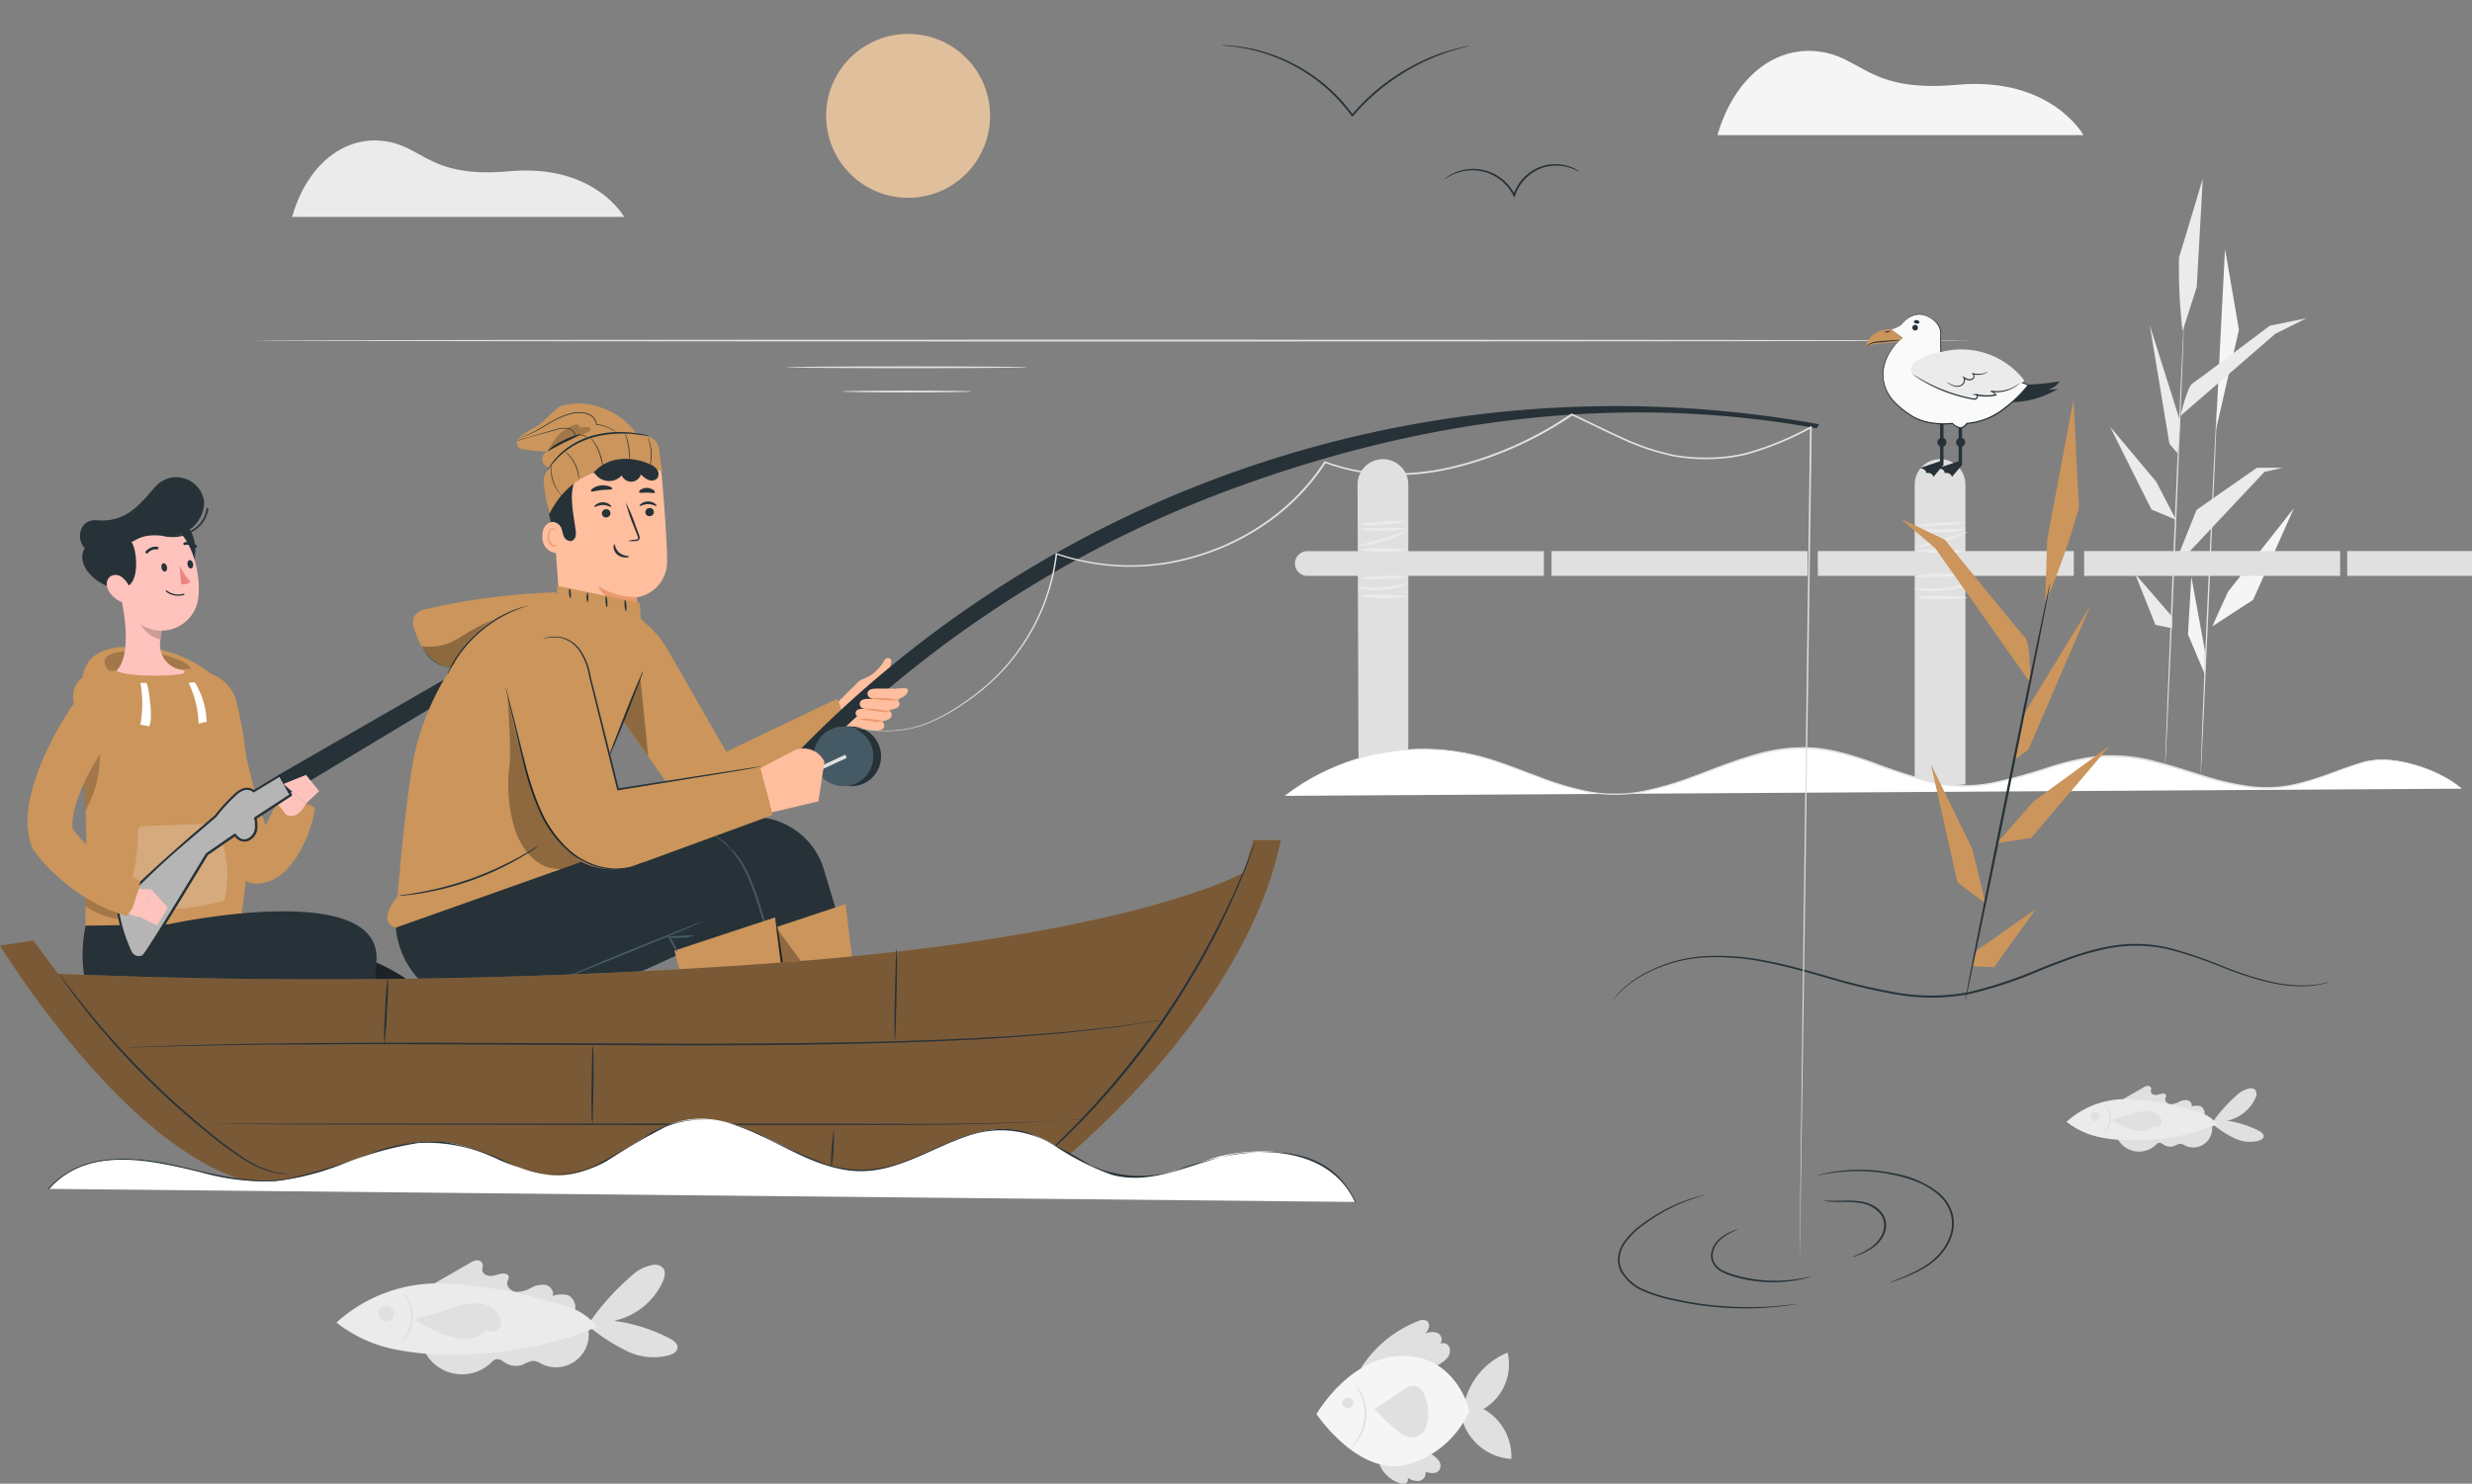 <svg xmlns="http://www.w3.org/2000/svg" width="159.926" height="96" viewBox="0 0 159.926 96">
  <rect x="0" y="0" width="159.926" height="96" fill="#808080" stroke="none"/>
  <g id="Fishing-pana" transform="translate(-11.954 -12.319)">
    <g id="freepik--background-complete--inject-6">
      <path id="path2" d="M106.7,103.091a4.659,4.659,0,0,1,2.787-3.252,3.341,3.341,0,0,1-1.558,3.646,3.522,3.522,0,0,1,1.8,3.234,3.548,3.548,0,0,1-3.179-2.548" fill="#e0e0e0"/>
      <path id="path4" d="M101.2,107.079a2.134,2.134,0,0,0,1.254,1.187.587.587,0,0,0,.435.021.25.25,0,0,0,.117-.364,1.091,1.091,0,0,0,.756.213.5.5,0,0,0,.415-.578c.309.085.7.144.891-.112a.548.548,0,0,0-.025-.61,1.568,1.568,0,0,0-.484-.424" fill="#e0e0e0"/>
      <path id="path6" d="M100,100.836a7.707,7.707,0,0,1,3.71-3.041.591.591,0,0,1,.573,0,.415.415,0,0,1,.108.424,1.187,1.187,0,0,1-.229.4A.917.917,0,0,1,105,98.59c.248.151.314.573.064.72a.433.433,0,0,1,.649.16.706.706,0,0,1-.138.726,2.042,2.042,0,0,1-.628.458" fill="#e0e0e0"/>
      <path id="path8" d="M97.123,103.815s2.157-3.765,5.612-3.765,4.288,3.536,4.288,3.536a6.161,6.161,0,0,1-4.281,3.559C99.695,107.658,97.123,103.815,97.123,103.815Z" fill="#f5f5f5"/>
      <path id="path10" d="M100.868,103.474a10.915,10.915,0,0,0,1.568,1.467,1.469,1.469,0,0,0,.917.392.976.976,0,0,0,.733-.458,1.774,1.774,0,0,0,.259-.846,3.064,3.064,0,0,0-.243-1.446.942.942,0,0,0-.539-.577,1.1,1.1,0,0,0-.862.27l-1.833,1.231" fill="#e0e0e0"/>
      <path id="path12" d="M99.669,101.95a.814.814,0,0,1,.121.128,2.478,2.478,0,0,1,.252.406,2.929,2.929,0,0,1-.229,3.011,2.557,2.557,0,0,1-.312.362.525.525,0,0,1-.138.108c-.016-.016.167-.186.378-.518a3.066,3.066,0,0,0,.229-2.929C99.807,102.158,99.653,101.961,99.669,101.95Z" fill="#e0e0e0"/>
      <path id="path14" d="M99.2,102.747a.351.351,0,1,1-.266.066" fill="#e0e0e0"/>
      <path id="path16" d="M50.246,98.3a11.671,11.671,0,0,0,2.333,1.467,3.873,3.873,0,0,0,2.693.229c.229-.071.477-.211.509-.447.041-.282-.243-.493-.5-.626a11,11,0,0,0-3.607-1.146,4.478,4.478,0,0,0,3.151-2.521c.133-.3.229-.688,0-.917a.715.715,0,0,0-.582-.183,2.716,2.716,0,0,0-1.517.791,15.657,15.657,0,0,0-2.817,3.208" fill="#e0e0e0"/>
      <path id="path18" d="M40.014,95.386l2.322-1.338a1.064,1.064,0,0,1,.458-.179.371.371,0,0,1,.392.25c.025.126-.039.257-.028.385.023.257.335.392.591.371s.5-.142.761-.156c.142,0,.316.044.351.183s-.05.229-.08.332c-.092.319.229.633.552.671a1.8,1.8,0,0,0,.946-.243,1.6,1.6,0,0,1,.951-.209c.323.064.607.419.47.72a1.691,1.691,0,0,1,1-.048c.316.119.614.688.417.972a32.361,32.361,0,0,0-9.27-1.7" fill="#e0e0e0"/>
      <path id="path20" d="M39.418,99.75a2.723,2.723,0,0,0,4.3.749.775.775,0,0,1,.316-.229c.229-.06.445.128.653.252a1.288,1.288,0,0,0,1.132.078,1.742,1.742,0,0,1,.651-.229,1.354,1.354,0,0,1,.529.2,2.115,2.115,0,0,0,2.979-2.422" fill="#e0e0e0"/>
      <path id="path22" d="M33.73,97.884a9.784,9.784,0,0,1,6.907-2.521,27.324,27.324,0,0,1,7.4,1.329,4.165,4.165,0,0,1,2.567,1.48,23.7,23.7,0,0,1-9.041,1.783,17.472,17.472,0,0,1-4.1-.335,8.968,8.968,0,0,1-3.717-1.707" fill="#ebebeb"/>
      <path id="path24" d="M37,96.818a.5.5,0,1,1-.277.044" fill="#e0e0e0"/>
      <path id="path26" d="M37.93,99.138c-.016-.014.124-.154.282-.422a2.356,2.356,0,0,0,.069-2.292c-.142-.277-.273-.424-.257-.438a1.114,1.114,0,0,1,.33.4,2.216,2.216,0,0,1-.071,2.388,1.178,1.178,0,0,1-.353.367Z" fill="#e0e0e0"/>
      <path id="path28" d="M38.815,97.682a6.786,6.786,0,0,0,2.553,1.162,2.913,2.913,0,0,0,1.079.069,1.389,1.389,0,0,0,.917-.527.942.942,0,0,0,.71.05.707.707,0,0,0,.229-.885,1.64,1.64,0,0,0-1.448-.894A4.835,4.835,0,0,0,41.1,97c-.791.259-1.494.424-2.292.688" fill="#e0e0e0"/>
      <path id="path30" d="M155.2,85.135a6.709,6.709,0,0,0,1.345.848,2.273,2.273,0,0,0,1.556.138c.131-.044.275-.121.3-.259s-.142-.284-.286-.362a6.378,6.378,0,0,0-2.085-.665,2.59,2.59,0,0,0,1.833-1.458.5.5,0,0,0,0-.532.422.422,0,0,0-.337-.105,1.6,1.6,0,0,0-.878.458,9.2,9.2,0,0,0-1.625,1.852" fill="#e0e0e0"/>
      <path id="path32" d="M149.283,83.453l1.341-.772a.637.637,0,0,1,.27-.105.229.229,0,0,1,.229.147c.016.071-.023.147-.016.229.014.149.193.229.341.215s.291-.082.44-.089c.083,0,.181.025.2.105s-.027.128-.046.193c-.053.183.131.364.319.387a1.065,1.065,0,0,0,.548-.14.917.917,0,0,1,.548-.121c.188.037.351.243.273.417a.97.97,0,0,1,.575-.027c.183.069.355.4.241.561a18.669,18.669,0,0,0-5.353-.985" fill="#e0e0e0"/>
      <path id="path34" d="M148.939,85.974a1.572,1.572,0,0,0,2.484.424.438.438,0,0,1,.183-.128c.135-.034.257.073.376.144a.749.749,0,0,0,.655.046,1,1,0,0,1,.376-.135.761.761,0,0,1,.3.115,1.224,1.224,0,0,0,1.721-1.4" fill="#e0e0e0"/>
      <path id="path36" d="M145.653,84.9a5.663,5.663,0,0,1,3.99-1.46,15.633,15.633,0,0,1,4.276.768,2.419,2.419,0,0,1,1.483.855,13.649,13.649,0,0,1-5.223,1.031,10.136,10.136,0,0,1-2.37-.193,5.145,5.145,0,0,1-2.147-.988" fill="#ebebeb"/>
      <path id="path38" d="M147.544,84.28a.291.291,0,1,1-.16.025" fill="#e0e0e0"/>
      <path id="path40" d="M148.08,85.621c-.014-.014.062-.1.147-.254a1.441,1.441,0,0,0,.186-.651,1.473,1.473,0,0,0-.144-.66c-.078-.16-.147-.248-.133-.261s.105.06.206.229a1.265,1.265,0,0,1-.041,1.4C148.188,85.566,148.089,85.63,148.08,85.621Z" fill="#e0e0e0"/>
      <path id="path42" d="M148.591,84.78a3.91,3.91,0,0,0,1.474.669,1.7,1.7,0,0,0,.626.041.8.8,0,0,0,.532-.3.548.548,0,0,0,.41.03.4.4,0,0,0,.126-.511.944.944,0,0,0-.836-.516,2.764,2.764,0,0,0-1.011.2c-.458.149-.862.243-1.32.394" fill="#e0e0e0"/>
      <path id="path44" d="M155.308,40.153c0-.176.594-11.722.594-11.722l.9,5.223Z" fill="#f5f5f5"/>
      <path id="path46" d="M155.088,52.84c.044-.133,1.011-2.239,1.011-2.239l4.258-5.4-2.633,5.926Z" fill="#f5f5f5"/>
      <path id="polygon48" d="M154.6,55.957l-1.093-2.59.215-3.733.878,4.787Z" fill="#f5f5f5"/>
      <path id="path50" d="M154.327,62.491c-.027,0,.188-5.816.477-12.167s.541-11.5.568-11.5-.188,5.15-.474,11.5S154.352,62.493,154.327,62.491Z" fill="#e0e0e0"/>
      <path id="path52" d="M153.156,33.748a34.942,34.942,0,0,1-.229-4.785c.121-.353,1.538-5.092,1.538-5.092l-.394,7.024Z" fill="#ebebeb"/>
      <path id="path54" d="M153.014,39.23s.44-1.886.788-2.106,5-3.733,5-3.733l2.37-.481-2.019,1.008Z" fill="#ebebeb"/>
      <path id="polygon56" d="M151.032,33.354l1.274,7.682.525.614.183-2.019Z" fill="#ebebeb"/>
      <path id="polygon58" d="M148.467,39.933l2.677,5.356,1.581.658-1.272-2.459Z" fill="#ebebeb"/>
      <path id="path60" d="M152.478,49.21c.087-.133,1.581-3.9,1.581-3.9l3.9-2.723h1.668l-1.176.264Z" fill="#ebebeb"/>
      <path id="polygon62" d="M150.083,49.451l1.315,3.3,1.079.215v-.754Z" fill="#ebebeb"/>
      <path id="path64" d="M152.026,61.989c-.027,0,.229-6.463.561-14.438s.63-14.438.655-14.438-.229,6.465-.561,14.438S152.051,61.991,152.026,61.989Z" fill="#e0e0e0"/>
      <path id="path66" d="M103.063,61.2a22.406,22.406,0,0,1-3.22.623l-.062-18.155a1.641,1.641,0,0,1,1.641-1.641h0a1.641,1.641,0,0,1,1.641,1.641Z" fill="#e0e0e0"/>
      <path id="path68" d="M111.836,49.581H96.53a.8.8,0,0,1-.8-.8h0a.8.8,0,0,1,.8-.8h15.306Z" fill="#e0e0e0"/>
      <rect id="rect70" width="16.562" height="1.606" transform="translate(112.327 47.975)" fill="#e0e0e0"/>
      <rect id="rect72" width="16.562" height="1.606" transform="translate(129.558 47.975)" fill="#e0e0e0"/>
      <rect id="rect74" width="16.562" height="1.606" transform="translate(146.787 47.975)" fill="#e0e0e0"/>
      <rect id="rect76" width="8.074" height="1.606" transform="translate(163.806 47.975)" fill="#e0e0e0"/>
      <path id="path78" d="M139.108,63.068a20.109,20.109,0,0,1-3.282.034V43.669a1.639,1.639,0,0,1,1.641-1.641h0a1.641,1.641,0,0,1,1.641,1.641Z" fill="#e0e0e0"/>
      <path id="path80" d="M139.108,47.975a6.316,6.316,0,0,1-1.643.1,8.222,8.222,0,0,1-1.639-.094,6.356,6.356,0,0,1,1.641-.094A8.587,8.587,0,0,1,139.108,47.975Z" fill="#ebebeb"/>
      <path id="path82" d="M139.259,46.724a5.688,5.688,0,0,1-1.687.688,5.957,5.957,0,0,1-1.792.309c-.007-.048.784-.215,1.742-.49A17.924,17.924,0,0,1,139.259,46.724Z" fill="#ebebeb"/>
      <path id="path84" d="M139.144,46.579a5.5,5.5,0,0,1-1.643.172,5.573,5.573,0,0,1-1.645-.142,11.352,11.352,0,0,1,1.645-.046A9.964,9.964,0,0,1,139.144,46.579Z" fill="#ebebeb"/>
      <path id="path86" d="M139.144,46.132a7.4,7.4,0,0,1-1.639.19,6.86,6.86,0,0,1-1.648,0,13.922,13.922,0,0,1,3.286-.19Z" fill="#ebebeb"/>
      <path id="path88" d="M139.137,49.607c0,.053-.747,0-1.659.021a8.8,8.8,0,0,1-1.659,0,4.631,4.631,0,0,1,1.657-.2A4.908,4.908,0,0,1,139.137,49.607Z" fill="#ebebeb"/>
      <path id="path90" d="M139.181,50.152a3.978,3.978,0,0,1-1.675.406,4.041,4.041,0,0,1-1.716-.165c.014-.046.768.046,1.7-.023S139.165,50.1,139.181,50.152Z" fill="#ebebeb"/>
      <path id="path92" d="M139.277,50.993a8.1,8.1,0,0,1-1.716.076,7.789,7.789,0,0,1-1.714-.112,7.911,7.911,0,0,1,1.716-.076A7.771,7.771,0,0,1,139.277,50.993Z" fill="#ebebeb"/>
      <path id="path94" d="M102.914,47.9a5.633,5.633,0,0,1-1.558.1A7.347,7.347,0,0,1,99.8,47.9a5.691,5.691,0,0,1,1.558-.094A8.079,8.079,0,0,1,102.914,47.9Z" fill="#ebebeb"/>
      <path id="path96" d="M103.066,46.653a7.729,7.729,0,0,1-3.312,1c-.007-.05.745-.213,1.652-.488A16.187,16.187,0,0,1,103.066,46.653Z" fill="#ebebeb"/>
      <path id="path98" d="M102.958,46.508a7.792,7.792,0,0,1-3.124.027,10.232,10.232,0,0,1,1.561-.046A9.471,9.471,0,0,1,102.958,46.508Z" fill="#ebebeb"/>
      <path id="path100" d="M102.958,46.064a6.406,6.406,0,0,1-1.556.193,6.174,6.174,0,0,1-1.565,0,12.717,12.717,0,0,1,3.121-.193Z" fill="#ebebeb"/>
      <path id="path102" d="M103.063,49.636a7.026,7.026,0,0,1-1.618.144,7.633,7.633,0,0,1-1.62-.044,7.556,7.556,0,0,1,1.6-.147A7.134,7.134,0,0,1,103.063,49.636Z" fill="#ebebeb"/>
      <path id="path104" d="M102.992,50.081a3.609,3.609,0,0,1-1.59.406,3.665,3.665,0,0,1-1.632-.165c.011-.046.731.046,1.618-.023S102.976,50.026,102.992,50.081Z" fill="#ebebeb"/>
      <path id="path106" d="M103.082,50.922a7.294,7.294,0,0,1-1.629.076,7.011,7.011,0,0,1-1.627-.112,7.149,7.149,0,0,1,1.629-.076A7.493,7.493,0,0,1,103.082,50.922Z" fill="#ebebeb"/>
      <path id="path108" d="M95.07,63.813a14.692,14.692,0,0,1,12.451-2.6c2.94.747,5.69,2.425,8.709,2.493,4.37.094,8.3-3.179,12.669-3.014,3.458.131,6.577,2.413,10.035,2.464,3.259.048,6.284-1.893,9.54-1.93,3.706-.039,7.171,2.386,10.86,2.04,1.923-.179,3.685-1.1,5.539-1.636s4.891.458,6.346,1.719" fill="#fff"/>
      <path id="path110" d="M171.219,63.35l-.163-.124c-.1-.087-.27-.2-.488-.344a9.2,9.2,0,0,0-2.09-.956,8.779,8.779,0,0,0-1.62-.364,5.239,5.239,0,0,0-1.955.094c-.688.2-1.4.458-2.152.745a18.335,18.335,0,0,1-2.445.759,8.479,8.479,0,0,1-2.81.115,17.431,17.431,0,0,1-2.979-.674c-1.011-.3-2.044-.651-3.128-.917a11,11,0,0,0-3.41-.371,16.192,16.192,0,0,0-3.538.754,33.708,33.708,0,0,1-3.667.995,10.055,10.055,0,0,1-1.953.156,9.944,9.944,0,0,1-1.971-.268A36.64,36.64,0,0,1,133,61.7a20.134,20.134,0,0,0-1.941-.6,10.221,10.221,0,0,0-1.971-.323,11.059,11.059,0,0,0-3.855.536c-1.231.358-2.393.834-3.568,1.254a20.323,20.323,0,0,1-3.5,1.022,9.4,9.4,0,0,1-3.461,0,18.732,18.732,0,0,1-3.135-.917c-.988-.369-1.932-.747-2.86-1.054a14.838,14.838,0,0,0-2.723-.655,15.673,15.673,0,0,0-2.542-.128,15.931,15.931,0,0,0-2.257.264,14.839,14.839,0,0,0-5.461,2.253l-.488.362c-.11.078-.167.115-.167.115s.053-.044.16-.124l.481-.36a14.8,14.8,0,0,1,10.276-2.448,15.073,15.073,0,0,1,2.75.651c.93.3,1.877.688,2.865,1.047a18.513,18.513,0,0,0,3.119.917,9.346,9.346,0,0,0,3.424,0,20.55,20.55,0,0,0,3.477-1.02c1.162-.429,2.338-.917,3.577-1.277a11.2,11.2,0,0,1,3.9-.543,10.4,10.4,0,0,1,1.994.325c.658.165,1.3.378,1.95.605a35.505,35.505,0,0,0,3.841,1.249,9.043,9.043,0,0,0,3.878.11,33.263,33.263,0,0,0,3.653-.988,16.308,16.308,0,0,1,3.564-.781,10.978,10.978,0,0,1,3.438.378c1.091.275,2.124.626,3.13.93a17.371,17.371,0,0,0,2.961.676,8.365,8.365,0,0,0,2.78-.105,17.987,17.987,0,0,0,2.441-.733c.759-.277,1.474-.541,2.161-.738a5.271,5.271,0,0,1,1.98-.087,8.637,8.637,0,0,1,1.627.378,8.906,8.906,0,0,1,2.088.979,5.523,5.523,0,0,1,.484.355C171.169,63.3,171.219,63.35,171.219,63.35Z" fill="#e0e0e0"/>
      <path id="path112" d="M30.849,26.355H52.332S50.432,22.9,44.9,23.4c-5.271.481-5.551-1.7-8.234-1.969S31.743,23.211,30.849,26.355Z" fill="#ebebeb"/>
      <path id="path114" d="M123.066,21.063h23.68s-2.095-3.811-8.191-3.257c-5.821.527-6.117-1.875-9.073-2.17S124.053,17.61,123.066,21.063Z" fill="#f5f5f5"/>
      <path id="path116" d="M139.513,34.355c0,.032-24.863.06-55.528.06s-55.535-.028-55.535-.06,24.861-.06,55.535-.06S139.513,34.323,139.513,34.355Z" fill="#e0e0e0"/>
      <path id="path118" d="M78.421,36.083c0,.032-3.486.06-7.792.06s-7.792-.028-7.792-.06,3.483-.06,7.792-.06S78.421,36.051,78.421,36.083Z" fill="#e0e0e0"/>
      <path id="path120" d="M74.827,37.648c0,.034-1.877.062-4.192.062s-4.192-.028-4.192-.062,1.877-.06,4.192-.06S74.827,37.616,74.827,37.648Z" fill="#e0e0e0"/>
    </g>
    <g id="freepik--Plants--inject-6">
      <path id="path307" d="M162.669,75.856a4.193,4.193,0,0,1-.472.133,6.206,6.206,0,0,1-1.4.149,9.765,9.765,0,0,1-2.214-.291,22.019,22.019,0,0,1-2.805-.917,27.82,27.82,0,0,0-3.38-1.146,9.371,9.371,0,0,0-4.052-.1,17.31,17.31,0,0,0-2.136.578c-.713.245-1.435.523-2.166.816a28.3,28.3,0,0,1-4.625,1.547,13.175,13.175,0,0,1-4.868.025,38.732,38.732,0,0,1-4.418-1.061c-1.391-.4-2.716-.768-3.976-1.011a15.662,15.662,0,0,0-3.548-.325,9.341,9.341,0,0,0-4.879,1.478,7.391,7.391,0,0,0-1.075.9l-.248.27c-.055.062-.087.092-.087.092s.025-.034.078-.1l.229-.28a7.026,7.026,0,0,1,1.068-.917,9.306,9.306,0,0,1,4.9-1.524,15.531,15.531,0,0,1,3.568.3c1.267.229,2.6.607,3.988,1a39.514,39.514,0,0,0,4.407,1.054,13.1,13.1,0,0,0,4.826-.027,28.42,28.42,0,0,0,4.6-1.54c.731-.291,1.455-.568,2.175-.814a16.8,16.8,0,0,1,2.15-.578,9.456,9.456,0,0,1,4.1.112,27.986,27.986,0,0,1,3.387,1.169,22.4,22.4,0,0,0,2.791.924,9.9,9.9,0,0,0,2.2.309,6.74,6.74,0,0,0,1.4-.126c.16-.028.277-.066.358-.083S162.669,75.856,162.669,75.856Z" fill="#263238"/>
      <path id="path309" d="M144.266,51.335A46.621,46.621,0,0,0,146.46,45.1c-.057-.488-.353-6.962-.353-6.962L144.4,47.2Z" fill="#cb955b"/>
      <path id="path311" d="M143.295,56.486s.037-2.539-.337-2.927-5.188-6.323-5.188-6.323l-2.862-1.361,2.25,1.92Z" fill="#cb955b"/>
      <path id="polygon313" d="M147.218,51.456l-4.04,9.375-.864.616.4-2.629Z" fill="#cb955b"/>
      <path id="polygon315" d="M148.449,60.568l-5.092,5.972-2.218.339,2.395-2.727Z" fill="#cb955b"/>
      <path id="polygon317" d="M136.873,61.764l1.721,7.657,1.8,1.336-.846-3.529Z" fill="#cb955b"/>
      <path id="polygon319" d="M143.668,71.126l-2.713,3.779-1.441-.066.238-.96Z" fill="#cb955b"/>
      <path id="path321" d="M139.089,77.1c.041,0,1.306-6.046,2.826-13.521s2.716-13.546,2.674-13.556-1.309,6.046-2.828,13.521S139.046,77.087,139.089,77.1Z" fill="#263238"/>
    </g>
    <g id="freepik--Seagull--inject-6" transform="translate(78.168 0.004)">
      <path id="path365" d="M63.8,38.336a5.9,5.9,0,0,0,3.163-.889,1.44,1.44,0,0,1-.638.071,1.27,1.27,0,0,0,.707-.529,14.691,14.691,0,0,1-2.991.207" fill="#263238"/>
      <path id="path367" d="M59.3,39.732v2.423l-1.281.437s.437.115.367.335c0,0,.389-.095.482.242l.652-.767v-2.67Z" fill="#263238"/>
      <path id="path369" d="M59.7,40.853a.292.292,0,1,1-.3-.21.264.264,0,0,1,.3.21Z" fill="#263238"/>
      <path id="path371" d="M60.5,39.732v2.423l-1.283.437s.437.115.367.335c0,0,.389-.095.484.242l.652-.767v-2.67Z" fill="#263238"/>
      <path id="path373" d="M60.908,40.853a.292.292,0,1,1-.3-.21.262.262,0,0,1,.3.21Z" fill="#263238"/>
      <path id="path375" d="M56.142,33.623a1.924,1.924,0,0,0,.65-.325,1.52,1.52,0,0,1,1.389-.633,1.374,1.374,0,0,1,1.166,1.224c-.017.531,0,1.184,0,1.184l5.675,2.144s-1.8,2.409-3.981,2.491c0,0-.2.306-.437.292a1.016,1.016,0,0,1-.5-.292,4.508,4.508,0,0,1-2.614-.469c-1.042-.673-1.939-1.471-1.877-2.818a3.36,3.36,0,0,1,1.236-2.246Z" fill="#fafafa"/>
      <path id="path377" d="M56.142,33.623l.72.542.013.01-.013.01a3.762,3.762,0,0,0-.9,1.1,2.758,2.758,0,0,0-.3.883,2.5,2.5,0,0,0,.069,1.06,2.577,2.577,0,0,0,.583,1.02,5.438,5.438,0,0,0,1,.837,3.3,3.3,0,0,0,.6.335,3.68,3.68,0,0,0,.687.2,5.269,5.269,0,0,0,1.488.052h.017l.013.012a1.006,1.006,0,0,0,.449.271c.169.031.328-.121.437-.265l.012-.016h.019a4.466,4.466,0,0,0,2.4-.965,8.281,8.281,0,0,0,1.549-1.51l.017.057L59.334,35.1h-.019v-.02c-.01-.408-.012-.8,0-1.166a.94.94,0,0,0-.122-.5,1.344,1.344,0,0,0-.322-.376,1.721,1.721,0,0,0-.812-.361,1.14,1.14,0,0,0-.729.176,2.159,2.159,0,0,0-.468.392.921.921,0,0,1-.369.265c-.114.05-.2.079-.264.1a.8.8,0,0,1-.093.025l.09-.034c.06-.022.146-.055.258-.106a.911.911,0,0,0,.357-.267,2.176,2.176,0,0,1,.471-.4,1.176,1.176,0,0,1,.746-.189A1.767,1.767,0,0,1,58.9,33a1.378,1.378,0,0,1,.335.389.98.98,0,0,1,.133.529c-.012.369-.007.758,0,1.166l-.019-.028,5.685,2.137.048.017-.031.039a8.326,8.326,0,0,1-1.563,1.526,4.545,4.545,0,0,1-2.444.978l.029-.016a.907.907,0,0,1-.211.217.392.392,0,0,1-.292.08,1.076,1.076,0,0,1-.487-.292l.031.01a5.321,5.321,0,0,1-1.512-.057,3.809,3.809,0,0,1-.7-.2,3.439,3.439,0,0,1-.614-.345,5.519,5.519,0,0,1-1.012-.85,2.643,2.643,0,0,1-.595-1.057,2.557,2.557,0,0,1-.064-1.083,2.809,2.809,0,0,1,.313-.9,3.688,3.688,0,0,1,.923-1.1v.02q-.348-.275-.529-.423l-.133-.1Z" fill="#263238"/>
      <path id="path379" d="M64.679,36.84a5.147,5.147,0,0,0-5.449-1.711l.044-.016a3.52,3.52,0,0,0-1.494.567.7.7,0,0,0-.376.536.682.682,0,0,0,.335.5,5.943,5.943,0,0,0,6.911.327.113.113,0,0,0,.029-.2Z" fill="#ebebeb"/>
      <path id="path381" d="M57.868,33.533a.182.182,0,1,1-.086-.171A.182.182,0,0,1,57.868,33.533Z" fill="#263238"/>
      <path id="path383" d="M62.375,36.379a.369.369,0,0,1-.061.045,1.034,1.034,0,0,1-.2.087,1.207,1.207,0,0,1-.751,0l.02-.064a.23.23,0,0,1,.082.373.4.4,0,0,1-.43.073,1.38,1.38,0,0,1-.223-.109l.05-.054a.37.37,0,0,1,.009.348.437.437,0,0,1-.23.219.692.692,0,0,1-.515-.015,1.487,1.487,0,0,1-.292-.166c-.064-.045-.1-.073-.095-.077a.437.437,0,0,1,.109.054,1.773,1.773,0,0,0,.3.146.653.653,0,0,0,.471,0,.364.364,0,0,0,.191-.188.3.3,0,0,0,0-.277l-.079-.125.128.073a1.491,1.491,0,0,0,.211.1.329.329,0,0,0,.351-.051.162.162,0,0,0-.047-.258l.02-.066a1.251,1.251,0,0,0,.717.02c.162-.045.252-.1.258-.092Z" fill="#263238"/>
      <path id="path385" d="M64.469,37.1a.153.153,0,0,1-.025.028c-.017.016-.044.042-.08.073a2.108,2.108,0,0,1-.344.227,2.275,2.275,0,0,1-1.445.233l.016-.061a.749.749,0,0,1,.35.254l.032.041-.052.013a2.729,2.729,0,0,1-1.321-.023l-.219-.058.227-.015a.13.13,0,0,1,.127.095.206.206,0,0,1,0,.146.255.255,0,0,1-.258.124,9.938,9.938,0,0,1-2.863-.972c-.343-.179-.611-.341-.791-.461a2.468,2.468,0,0,1-.207-.146.531.531,0,0,1-.069-.054.3.3,0,0,1,.077.041l.214.128c.184.111.456.265.8.437a10.818,10.818,0,0,0,1.246.526,9.6,9.6,0,0,0,1.595.418c.077,0,.165-.022.185-.077s0-.146-.051-.146l.009-.073a2.7,2.7,0,0,0,1.287.028l-.02.054a.7.7,0,0,0-.316-.235l.017-.061a2.309,2.309,0,0,0,1.415-.2,3.286,3.286,0,0,0,.462-.281Z" fill="#263238"/>
      <path id="path387" d="M57.932,33.234a.206.206,0,0,1-.087.019.342.342,0,0,1-.079,0,.292.292,0,0,1-.074-.029.184.184,0,0,1-.073-.052.074.074,0,0,1,.019-.1.2.2,0,0,1,.175-.042.192.192,0,0,1,.146.109A.074.074,0,0,1,57.932,33.234Z" fill="#263238"/>
      <path id="path389" d="M56.142,33.623s-1.424-.09-1.646,1.181l.21-.114a.875.875,0,0,1,.353-.1l1.5-.159.3-.251Z" fill="#cb955b"/>
      <path id="path391" d="M56.084,33.753c0,.02-.082.044-.184.06s-.189.02-.194,0,.074-.058.181-.074S56.082,33.732,56.084,33.753Z" fill="#263238"/>
      <path id="path393" d="M56.7,34.317a1.575,1.575,0,0,1-.334.057c-.207.025-.494.055-.812.083-.159.016-.312.023-.445.044a1.063,1.063,0,0,0-.341.1.991.991,0,0,0-.255.207c-.009,0,.039-.146.229-.254a1.085,1.085,0,0,1,.356-.122c.138-.023.292-.034.449-.05.318-.028.6-.05.815-.061A1.4,1.4,0,0,1,56.7,34.317Z" fill="#263238"/>
    </g>
    <g id="g11590" transform="translate(-0.103 0.978)">
      <path id="path70" d="M25.954,55.146a8.13,8.13,0,0,0-5.8-1.948c-4.082.115-2.569,4.052-2.049,4.011Z" fill="#cb955b"/>
      <path id="path72" d="M24.414,54.614c-.1-.474-2.4-1.343-4.393-1.123-2.085.229-.9,1.432-.568,1.407Z" opacity="0.2"/>
      <path id="path74" d="M25.541,55.428a1.6,1.6,0,0,1,1.81,1.375v.021c.053.385.121.816.195,1.228s.151.832.229,1.247q.252,1.244.561,2.47c.209.818.447,1.62.706,2.411.064.186.135.369.2.552.142-.266.282-.545.422-.834l.252-.5.124-.254.057-.128c.018-.018,0-.046.055-.053A1.327,1.327,0,0,1,30.54,63l.731.149a3.873,3.873,0,0,1,.8.266,1.238,1.238,0,0,1,.344.195c.039.041,0,.062.011.094l-.032.167-.069.332c-.048.229-.112.438-.174.655a8.333,8.333,0,0,1-.536,1.283,6.49,6.49,0,0,1-.878,1.313,3.623,3.623,0,0,1-.77.667,2.592,2.592,0,0,1-1.311.4,1.416,1.416,0,0,1-1.276-.784v-.023c-.417-.841-.784-1.694-1.107-2.551s-.605-1.721-.859-2.59-.484-1.739-.688-2.617q-.151-.658-.286-1.32c-.094-.458-.174-.875-.254-1.354a.286.286,0,0,1,0-.044A1.6,1.6,0,0,1,25.541,55.428ZM28.521,65.7a.165.165,0,0,0,.057-.03C28.532,65.688,28.507,65.708,28.521,65.7Z" fill="#cb955b"/>
      <path id="path76" d="M29.912,63.21l.479-1.146,1.455,1.276s-.5,1.114-1.274.715Z" fill="#ffc3bd"/>
      <path id="path80-2" d="M21.687,54.621a20.832,20.832,0,0,1,3.532.2,2.564,2.564,0,0,1,2.122,1.893c.612,2.354,1.416,7.283.229,14.527H17.605c-.069-.889.135-3.784-.016-7.471a52.334,52.334,0,0,0-.729-6.822c-.014-.078-.028-.154-.044-.229a1.586,1.586,0,0,1,1.4-1.879C19.131,54.754,20.346,54.66,21.687,54.621Z" fill="#cb955b"/>
      <path id="path82-3" d="M17.614,68.873c.28.025,1.428.307,1.7.328l1.212,1.634a4.777,4.777,0,0,1-2.936-.866C17.6,69.646,17.607,69.279,17.614,68.873Z" opacity="0.2"/>
      <path id="path84-2" d="M21.139,55.528h.394c.165.28.458,2.532.154,2.812l-.548-.115A7.586,7.586,0,0,0,21.139,55.528Z" fill="#fff"/>
      <path id="path86-9" d="M24.256,55.517l.4-.034a5.263,5.263,0,0,1,.775,2.558l-.525.121a6.6,6.6,0,0,0-.651-2.645Z" fill="#fff"/>
      <path id="path88-2" d="M18.458,59.271a7.323,7.323,0,0,1-.875,4.526v-.014c-.037-.885-.1-1.776-.176-2.64Z" opacity="0.2"/>
      <path id="path90-9" d="M25.748,64.636l-4.455.158a.339.339,0,0,0-.332.346,10.11,10.11,0,0,1-.827,4.354.344.344,0,0,0,.25.5,13.987,13.987,0,0,0,6.02-.335.332.332,0,0,0,.215-.206,7.446,7.446,0,0,0-.561-4.652.339.339,0,0,0-.309-.163Z" fill="#fff" opacity="0.2"/>
      <path id="path98-1" d="M27.574,71.149s10.175,1.579,12.162,4.939c3.9,6.612,2.5,4.773,2.5,4.773l-2.216,2.6s-2.644-.045-6.164-5.573c-3.575.046-11.967.392-12.781-1.815a7.2,7.2,0,0,1,.062-4.9Z" fill="#263238"/>
      <path id="path100-9" d="M27.574,71.149s10.175,1.579,12.162,4.939c3.9,6.612,2.5,4.773,2.5,4.773l-2.216,2.6s-2.644-.045-6.164-5.573c-3.575.046-11.967.392-12.781-1.815a7.2,7.2,0,0,1,.062-4.9Z" opacity="0.3"/>
      <path id="path114-8" d="M22.933,71.149s13.782-3,13.48,2.331c-.33,5.842-1.273,6.383-1.273,6.383l-3.105.575s-1.372,2.387-.625-3.562c-2.817.928-12.332,2.441-13.485-.688a9.167,9.167,0,0,1-.328-4.95Z" fill="#263238"/>
      <g id="freepik--Character--inject-17" transform="translate(-173.188 107.507) rotate(-3.396)">
        <g id="g6198" transform="translate(54.578 -118.677)">
          <path id="path1418" d="M145.118,88.494s-4.878,3.8-4.971,4.2a9.7,9.7,0,0,0,.719,3.022.587.587,0,0,0,.745.249c.247-.124,4.509-6.342,4.509-6.342l1.9-1.151s.328.576.832.363a.925.925,0,0,0,.567-.892,1.172,1.172,0,0,0-.032-.466l2.394-1.368-.622-1.305-1.773.932s-.373-.466-1.088.062a10.9,10.9,0,0,0-1.462,1.4Z" fill="#b5b5b5"/>
          <path id="path1420" d="M141.382,96.088a.752.752,0,0,1-.576-.331,9.587,9.587,0,0,1-.728-3.076c.1-.424,4.18-3.607,5-4.245h0l1.708-1.295a11,11,0,0,1,1.468-1.4c.623-.46,1.019-.2,1.151-.092l1.727-.908a.069.069,0,0,1,.056,0,.076.076,0,0,1,.042.037l.622,1.306a.072.072,0,0,1-.029.094l-2.347,1.341a1.349,1.349,0,0,1,.02.439v.022a.974.974,0,0,1-.609.929.742.742,0,0,1-.882-.332l-1.823,1.105c-.734,1.07-4.275,6.227-4.527,6.354a.575.575,0,0,1-.27.056Zm3.778-7.538a51.287,51.287,0,0,0-4.944,4.164,10,10,0,0,0,.7,2.954.52.52,0,0,0,.658.229c.209-.144,2.794-3.856,4.48-6.318a.066.066,0,0,1,.023-.022l1.9-1.151a.072.072,0,0,1,.055-.009.076.076,0,0,1,.045.035c.012.02.3.514.742.332a.846.846,0,0,0,.519-.81v-.023a1.158,1.158,0,0,0-.027-.432.07.07,0,0,1,.033-.085l2.335-1.335-.561-1.178-1.705.895a.071.071,0,0,1-.091-.019c-.013-.016-.341-.4-.988.076a10.869,10.869,0,0,0-1.45,1.387l-.01.012Z" fill="#263238"/>
          <path id="polygon1436" d="M23.755,30.74l16.866-8.424.311.809L24.283,31.86Z" transform="translate(127.397 54.06)" fill="#263238"/>
          <path id="path1438" d="M151.68,85.991h-.023a.072.072,0,0,1-.042-.037l-.528-1.119a.071.071,0,0,1,.033-.095l16.864-8.424a.076.076,0,0,1,.059,0,.079.079,0,0,1,.042.042l.311.809a.072.072,0,0,1-.035.089l-16.649,8.728a.066.066,0,0,1-.033.009Zm-.432-1.158.466.987,16.525-8.67-.259-.675Z" fill="#263238"/>
        </g>
      </g>
      <path id="polygon78" d="M74.025-63.426l1.453,1.274-1.462.589-.848-1.052Z" transform="translate(105.869 -0.085) rotate(180)" fill="#ffc3bd"/>
      <path id="path142" d="M20.616,68.841l1.235.055-.688,1.8s-1.217-.078-1.111-.946Z" fill="#ffc3bd"/>
      <path id="polygon144" d="M84.707-70.785l-.69,1.8-1.061-1.166.692-1.16Z" transform="translate(105.869 -0.085) rotate(180)" fill="#ffc3bd"/>
      <path id="path146" d="M19.865,49.875l1.134.94L22.541,52.1a5.012,5.012,0,0,0-.1.623,1.63,1.63,0,0,0,1.375,1.955s.965.339-1.458.374-2.768-.319-2.768-.319c.935-.914.584-3.495.27-4.856Z" fill="#ffc3bd"/>
      <path id="path148" d="M22.541,52.093a5.012,5.012,0,0,0-.1.623A1.964,1.964,0,0,1,21.02,51.4,2.651,2.651,0,0,1,21,50.81Z" opacity="0.2"/>
      <path id="path150" d="M23.6,48.873c.882-.2,1.306-1.6.99-2.7-.419-1.435-1.833-1.338-2.908-.5C20.341,46.708,22.221,49.187,23.6,48.873Z" fill="#263238"/>
      <path id="path152" d="M19.4,47.909c.394,1.81.534,2.888,1.6,3.715a2.409,2.409,0,0,0,3.9-1.735c.142-1.687-.527-4.366-2.434-4.879a2.438,2.438,0,0,0-3.066,2.9Z" fill="#ffc3bd"/>
      <path id="path154" d="M20.332,49.258c.793-.435.557-2.507.211-2.865a2.3,2.3,0,0,0-2.936.316C16.617,48.067,19.1,49.93,20.332,49.258Z" fill="#263238"/>
      <path id="path156" d="M19.739,46.472c1.118.28.917-.688,2.89-.458a2.274,2.274,0,0,0,2.64-2.127,1.811,1.811,0,0,0-3.19-1.024c-1.1,1.288-1.975,2.292-3.763,2.14-1.389-.115-1.51,2.008.018,2.189A1.554,1.554,0,0,0,19.739,46.472Z" fill="#263238"/>
      <path id="path158" d="M23.24,46.091a2.491,2.491,0,0,0,1.361-.4,2.047,2.047,0,0,0,.935-1.414.057.057,0,0,0-.048-.064.06.06,0,0,0-.066.048A1.909,1.909,0,0,1,24.54,45.6a2.454,2.454,0,0,1-2,.282.055.055,0,0,0-.069.039.057.057,0,0,0,.039.071A2.665,2.665,0,0,0,23.24,46.091Z" fill="#263238"/>
      <path id="path160" d="M19.079,49.547a1.659,1.659,0,0,0,.891.759c.493.165.717-.277.561-.765-.14-.435-.566-1.05-1.052-1S18.836,49.107,19.079,49.547Z" fill="#ffc3bd"/>
      <path id="path162" d="M22.5,48.074c.023.149.121.259.229.248s.158-.14.135-.289-.121-.259-.229-.248S22.477,47.925,22.5,48.074Z" fill="#263238"/>
      <path id="path164" d="M24.187,47.874c.023.147.121.259.229.248s.158-.142.135-.291-.121-.259-.229-.248S24.164,47.725,24.187,47.874Z" fill="#263238"/>
      <path id="path166" d="M23.674,47.934a4.813,4.813,0,0,0,.706,1.059.729.729,0,0,1-.6.147Z" fill="#ed847e"/>
      <path id="path168" d="M23.774,49.875a1.3,1.3,0,0,1-.981-.254.044.044,0,0,1,0-.062.041.041,0,0,1,.062,0,1.247,1.247,0,0,0,1.075.2.044.044,0,1,1,.021.085,1.52,1.52,0,0,1-.176.03Z" fill="#263238"/>
      <path id="path170" d="M21.533,47.152a.087.087,0,0,1-.039-.018.089.089,0,0,1,0-.126.853.853,0,0,1,.743-.291.085.085,0,0,1,.071.1.089.089,0,0,1-.1.073.674.674,0,0,0-.58.229.087.087,0,0,1-.094.032Z" fill="#263238"/>
      <path id="path172" d="M24.741,46.792a.087.087,0,0,1-.08-.018.731.731,0,0,0-.63-.17.088.088,0,0,1-.048-.17h0a.917.917,0,0,1,.791.2.089.089,0,0,1,.011.124.08.08,0,0,1-.044.03Z" fill="#263238"/>
      <path id="path174" d="M13.95,63.27a11.77,11.77,0,0,1,.653-2.241,19.937,19.937,0,0,1,.917-2c.172-.321.346-.637.532-.949l.28-.458c.1-.158.188-.3.309-.481l.037-.053a1.6,1.6,0,0,1,2.592,1.893h0c-.071.1-.17.241-.254.367l-.257.394c-.172.266-.335.536-.493.811A17.167,17.167,0,0,0,17.41,62.2a8.938,8.938,0,0,0-.564,1.634,3.158,3.158,0,0,0-.08,1.13,6.581,6.581,0,0,0,.738.875,9.254,9.254,0,0,0,1.125.949c.406.3.827.575,1.263.843.213.14.435.266.655.4l.33.19.165.087c.023.023.06,0,.069.069a.552.552,0,0,1,0,.133.99.99,0,0,1-.023.115,1.337,1.337,0,0,1-.034.138l-.369,1.178a1.02,1.02,0,0,1-.17.319c-.03.039-.057.08-.085.119a.58.58,0,0,1-.071.1.437.437,0,0,1-.1.094c-.057.032-.087,0-.126,0L19.9,70.5c-.147-.05-.293-.1-.435-.156-.289-.108-.566-.229-.846-.362a11.243,11.243,0,0,1-1.59-.935,13.006,13.006,0,0,1-1.464-1.192,10.789,10.789,0,0,1-1.3-1.46,1.146,1.146,0,0,1-.158-.3l-.018-.05a4.547,4.547,0,0,1-.252-1.464,6.822,6.822,0,0,1,.112-1.309Z" fill="#cb955b"/>
    </g>
    <g id="freepik--Character--inject-6">
      <path id="path123" d="M47.679,44.675l.568,8.021a2.5,2.5,0,0,0,2.5,2.326h0a2.5,2.5,0,0,0,2.5-2.665c-.05-.763-.1-1.389-.1-1.389a2.331,2.331,0,0,0,1.966-2.244c.014-1.123-.179-3.667-.344-5.617a2.546,2.546,0,0,0-2.539-2.331H51.053a3.6,3.6,0,0,0-3.373,3.9Z" fill="#ffbe9d"/>
      <path id="path125" d="M53.147,50.943a4.528,4.528,0,0,1-2.521-.72,2.39,2.39,0,0,0,2.537,1.221Z" fill="#eb996e"/>
      <path id="path127" d="M54.257,45.438a.275.275,0,0,1-.266.28.264.264,0,0,1-.286-.25.277.277,0,0,1,.266-.28.264.264,0,0,1,.286.25Z" fill="#263238"/>
      <path id="path129" d="M54.428,45.055c-.034.037-.243-.119-.543-.117s-.516.149-.548.112.018-.08.115-.151a.765.765,0,0,1,.44-.135.745.745,0,0,1,.431.14C54.415,44.975,54.447,45.039,54.428,45.055Z" fill="#263238"/>
      <path id="path131" d="M51.447,45.518a.277.277,0,0,1-.268.28.264.264,0,0,1-.286-.25.277.277,0,0,1,.268-.28.266.266,0,0,1,.286.25Z" fill="#263238"/>
      <path id="path133" d="M51.5,45.113c-.034.034-.245-.119-.543-.119s-.516.149-.55.115.021-.083.115-.151a.754.754,0,0,1,.44-.138.745.745,0,0,1,.433.14C51.481,45.03,51.513,45.1,51.5,45.113Z" fill="#263238"/>
      <path id="path135" d="M52.579,47.326a1.834,1.834,0,0,1,.484-.089c.078,0,.149-.023.163-.073a.39.39,0,0,0-.05-.229c-.073-.183-.147-.378-.229-.58a10.326,10.326,0,0,1-.506-1.519,10.031,10.031,0,0,1,.628,1.476c.076.2.147.4.215.582a.438.438,0,0,1,.039.3.179.179,0,0,1-.124.11.481.481,0,0,1-.131.018,2.062,2.062,0,0,1-.488,0Z" fill="#263238"/>
      <path id="path137" d="M51.7,47.533c.048,0,.048.321.325.55s.623.195.626.241-.078.062-.229.066a.811.811,0,0,1-.52-.181.688.688,0,0,1-.252-.458C51.642,47.611,51.678,47.53,51.7,47.533Z" fill="#263238"/>
      <path id="path139" d="M51.564,43.942c-.03.083-.328.044-.688.085s-.633.138-.688.066c-.023-.037.028-.112.142-.19a1.187,1.187,0,0,1,1.034-.115C51.52,43.841,51.584,43.9,51.564,43.942Z" fill="#263238"/>
      <path id="path141" d="M54.314,44.191c-.053.069-.259,0-.506,0s-.458.046-.5-.025c-.021-.034,0-.1.1-.167a.736.736,0,0,1,.814.025C54.314,44.09,54.344,44.159,54.314,44.191Z" fill="#263238"/>
      <path id="path143" d="M48.335,46.132c-.032-.014-1.334-.394-1.293.933a1,1,0,0,0,1.375.974C48.417,48,48.335,46.132,48.335,46.132Z" fill="#ffbe9d"/>
      <path id="path145" d="M47.989,47.549a.367.367,0,0,1-.06.037.241.241,0,0,1-.174,0,.578.578,0,0,1-.282-.5.786.786,0,0,1,.055-.335.268.268,0,0,1,.17-.183.119.119,0,0,1,.138.06c.018.037.011.064.018.066s.028-.025.016-.078a.151.151,0,0,0-.055-.083.172.172,0,0,0-.128-.03.328.328,0,0,0-.229.213.8.8,0,0,0-.069.374.6.6,0,0,0,.348.582.245.245,0,0,0,.211-.041C47.989,47.581,47.993,47.551,47.989,47.549Z" fill="#eb996e"/>
      <path id="path147" d="M47.6,46.089a.688.688,0,0,1,.639.328c.085.188.105.4.19.594a.474.474,0,0,0,.484.314.413.413,0,0,0,.277-.3,1.123,1.123,0,0,0,0-.429c-.078-.619-.209-1.233-.229-1.859a3.192,3.192,0,0,1,.392-1.806,1.746,1.746,0,0,1,1.554-.873c.413.034.791.25,1.2.307a1.623,1.623,0,0,0,1.348-.458c.044-.044.252-.181.252-.181a.777.777,0,0,0-.14-.41,3.932,3.932,0,0,0-5.9,1.35A5.66,5.66,0,0,0,47.6,46.1" fill="#263238"/>
      <path id="path149" d="M54.158,42.291c-.658-1.51-1.448-3.018-3.394-3.623a3.965,3.965,0,0,0-2.642-.034,10.189,10.189,0,0,0-1.015.953c-.415.355-.94.561-1.375.9a.917.917,0,0,0-.293.341.4.4,0,0,0,.055.429.6.6,0,0,0,.335.135,8.35,8.35,0,0,0,1.531.126.561.561,0,0,0,.321,1.063c-.144.649-.319.706-.108,1.336A9.145,9.145,0,0,1,51.041,42a6.9,6.9,0,0,1,3.117.293Z" fill="#cb955b"/>
      <path id="path151" d="M54.584,41.352a.944.944,0,0,0-.688-.786,6.816,6.816,0,0,0-3.609.213c-2.42.738-3.169,2.223-3.169,2.617a15.749,15.749,0,0,0,.374,2.182c2.2-4.409,7.3-2.768,7.3-2.768Z" fill="#cb955b"/>
      <path id="path153" d="M53.943,40.525c0,.023-.413-.069-1.079-.124a7.473,7.473,0,0,0-2.58.229,5.663,5.663,0,0,0-1.3.575l-.268.176c-.087.057-.163.124-.241.183a4.337,4.337,0,0,0-.406.362,5.624,5.624,0,0,0-.518.6,1.376,1.376,0,0,1-.183.229,1.375,1.375,0,0,1,.147-.252A4.254,4.254,0,0,1,48,41.87a4.125,4.125,0,0,1,.406-.378c.078-.062.154-.133.241-.195l.273-.183a5.484,5.484,0,0,1,1.329-.6,6.875,6.875,0,0,1,2.622-.195,6.14,6.14,0,0,1,.786.128A1.238,1.238,0,0,1,53.943,40.525Z" fill="#263238"/>
      <path id="path155" d="M49.52,40.408a11.334,11.334,0,0,1-1.089.539c-.6.3-1.047.6-1.068.573a3.417,3.417,0,0,1,1.015-.688A4.354,4.354,0,0,1,49.52,40.408Z" fill="#263238"/>
      <path id="path157" d="M50.418,42.919a1.107,1.107,0,0,0,1.762.16.655.655,0,0,0,1.235-.064,1.5,1.5,0,0,0,.5.36.506.506,0,0,0,.566-.117.5.5,0,0,0-.037-.584,1.187,1.187,0,0,0-.516-.348A3.724,3.724,0,0,0,52,42.035a2.59,2.59,0,0,0-1.687.917" fill="#263238"/>
      <g id="g161" opacity="0.2">
        <path id="path159" d="M47.363,41.519a8.088,8.088,0,0,1,.66-.983,2.654,2.654,0,0,1,1.089-.724.458.458,0,0,1,.188-.027.179.179,0,0,1,.147.11.112.112,0,0,1-.089.142,1.538,1.538,0,0,1,.619-.08.213.213,0,0,1,.14.05.144.144,0,0,1-.011.181.413.413,0,0,1-.163.108c-.891.4-1.687.82-2.578,1.224"/>
      </g>
      <path id="path163" d="M48.291,44.386a.612.612,0,0,1-.064-.057,1.474,1.474,0,0,1-.151-.181,2.4,2.4,0,0,1-.358-.688,2.425,2.425,0,0,1-.124-.765,1.918,1.918,0,0,1,.014-.229.275.275,0,0,1,.018-.085s0,.121,0,.319a2.782,2.782,0,0,0,.135.754,2.7,2.7,0,0,0,.339.688C48.213,44.29,48.3,44.382,48.291,44.386Z" fill="#263238"/>
      <path id="path165" d="M49.4,43.314s-.016-.115-.053-.3a2.446,2.446,0,0,0-.649-1.276c-.126-.135-.218-.206-.213-.213a.28.28,0,0,1,.069.044,1.731,1.731,0,0,1,.17.147A2.331,2.331,0,0,1,49.389,43a1.375,1.375,0,0,1,.023.229A.434.434,0,0,1,49.4,43.314Z" fill="#263238"/>
      <path id="path167" d="M50.954,42.686s-.016-.124-.05-.323A4.173,4.173,0,0,0,50.7,41.6a4.015,4.015,0,0,0-.358-.7c-.108-.17-.186-.27-.179-.275s.023.021.062.064a2.229,2.229,0,0,1,.147.193,3.438,3.438,0,0,1,.374.7,3.348,3.348,0,0,1,.2.772q.015.114.018.229C50.959,42.654,50.959,42.686,50.954,42.686Z" fill="#263238"/>
      <path id="path169" d="M52.648,42.321v-.3a5.108,5.108,0,0,0-.041-.717,4.936,4.936,0,0,0-.149-.7,2.752,2.752,0,0,1-.085-.289.344.344,0,0,1,.037.073c.023.046.048.117.08.2a3.971,3.971,0,0,1,.165.708,3.688,3.688,0,0,1,.025.724,1.459,1.459,0,0,1-.021.218A.354.354,0,0,1,52.648,42.321Z" fill="#263238"/>
      <path id="path171" d="M53.94,42.679s.028-.117.064-.307a3.334,3.334,0,0,0-.06-1.494c-.053-.188-.1-.3-.089-.3a.392.392,0,0,1,.039.076,1.971,1.971,0,0,1,.083.229,2.878,2.878,0,0,1,.06,1.51,1.9,1.9,0,0,1-.064.229.424.424,0,0,1-.032.06Z" fill="#263238"/>
      <path id="path173" d="M49.987,40.664a1.068,1.068,0,0,0-.2-.115.827.827,0,0,0-.612-.014h-.023v-.023a.58.58,0,0,0-.49-.458,1.962,1.962,0,0,0-.853.121l-1.694.458-.509.158-.14.034h-.05a.14.14,0,0,1,.048-.018l.138-.044.511-.151,1.691-.481a2,2,0,0,1,.871-.117.619.619,0,0,1,.52.488l-.025-.016a.83.83,0,0,1,.633.03A.559.559,0,0,1,49.987,40.664Z" fill="#263238"/>
      <path id="path175" d="M51.832,40.293a.771.771,0,0,1-.085-.053c-.055-.034-.135-.085-.243-.14a2.775,2.775,0,0,0-.969-.3h-.016v-.016a.841.841,0,0,0-.63-.688,2.106,2.106,0,0,0-1.146.053,5.709,5.709,0,0,0-1.267.582c-.371.215-.7.417-1,.566a5.5,5.5,0,0,1-.71.3c-.087.027-.158.044-.2.055l-.071.016a.475.475,0,0,1,.069-.025l.2-.064a6.09,6.09,0,0,0,.7-.314c.289-.151.619-.358.992-.575a5.688,5.688,0,0,1,1.274-.589,2.136,2.136,0,0,1,1.183-.05.875.875,0,0,1,.653.726l-.016-.018a2.7,2.7,0,0,1,.974.316A1.918,1.918,0,0,1,51.832,40.293Z" fill="#263238"/>
      <path id="path177" d="M53.152,52.139l-5.026-1.082h0a10.111,10.111,0,0,0-3.467.873c-1.776.814-5.129,4.8-6.011,9.827-.458,2.665-.814,6.607-.974,8.56,0,0-1.391,1.6-.131,2.026l.05.328,11.482-2.75h0l1.416-6.715h0L52.281,59h0L55.7,63.834a3.813,3.813,0,0,0,3.112,1.6h.209a3.02,3.02,0,0,0,1.833-.6h0l6.33-5.523h0L66.1,57.536h0L58.934,60.96h0l-3.772-6.586a6.465,6.465,0,0,0-1.293-1.593Z" fill="#cb955b"/>
      <path id="path179" d="M47.9,50.647a43.128,43.128,0,0,0-8.305,1.068,1.276,1.276,0,0,0-.786.394c-.264.358-.1.857.08,1.263a3.245,3.245,0,0,0,1.76,2.04,3.028,3.028,0,0,0,2.063-.374,17.509,17.509,0,0,0,5.418-3.981" fill="#cb955b"/>
      <path id="path181" d="M53.555,55.748c.032.011-.429,1.24-1.027,2.75s-1.109,2.713-1.146,2.7.429-1.24,1.027-2.75S53.526,55.735,53.555,55.748Z" fill="#263238"/>
      <path id="polygon183" d="M47.991,51.461V50.223L53.34,51.33l.105,1.535Z" fill="#cb955b"/>
      <path id="path185" d="M46.121,51.493c0,.021-.383.121-.972.378a8.479,8.479,0,0,0-1,.518,8.349,8.349,0,0,0-2.083,1.79,8.607,8.607,0,0,0-.665.917c-.341.545-.5.917-.52.917a1.224,1.224,0,0,1,.1-.264,3.016,3.016,0,0,1,.142-.3c.06-.115.121-.248.209-.385a7.832,7.832,0,0,1,.651-.937,9.006,9.006,0,0,1,.974-1,8.638,8.638,0,0,1,1.146-.811,7.3,7.3,0,0,1,1.024-.5c.147-.064.289-.108.41-.149a2.96,2.96,0,0,1,.316-.094A1.109,1.109,0,0,1,46.121,51.493Z" fill="#263238"/>
      <path id="path187" d="M48.855,51.021c-.032,0-.071-.131-.087-.3s0-.3.032-.307.073.128.087.3S48.887,51.018,48.855,51.021Z" fill="#263238"/>
      <path id="path189" d="M49.96,51.275c-.032,0-.06-.135-.06-.3s.028-.3.06-.3.06.135.06.3S49.989,51.275,49.96,51.275Z" fill="#263238"/>
      <path id="path191" d="M51.215,51.605c-.034,0-.071-.156-.085-.353s0-.358.034-.36.071.156.085.353S51.248,51.6,51.215,51.605Z" fill="#263238"/>
      <path id="path193" d="M52.444,51.859c-.032,0-.071-.158-.087-.36s0-.367.03-.369.073.158.089.36S52.48,51.857,52.444,51.859Z" fill="#263238"/>
      <g id="g197" opacity="0.3">
        <path id="path195" d="M52.29,59.007l1.6,2.25s-.5-5.088-.516-5.042S52.29,59.007,52.29,59.007Z"/>
      </g>
      <g id="g201" opacity="0.3">
        <path id="path199" d="M39.25,54.124a3.47,3.47,0,0,0,2.367-.509,16.624,16.624,0,0,1,2.173-1.18,7.709,7.709,0,0,0-2.237,2.28c-.135.252-.174.635-.429.768a1.7,1.7,0,0,1-1.05-.319,2.264,2.264,0,0,1-.825-1.04"/>
      </g>
      <path id="path203" d="M46.781,67.049a2.291,2.291,0,0,1-.307.229c-.2.142-.5.33-.88.552a18.636,18.636,0,0,1-6.417,2.292c-.433.069-.784.112-1.029.131a2.25,2.25,0,0,1-.38.021,2.148,2.148,0,0,1,.376-.066c.229-.032.591-.089,1.02-.167a21.437,21.437,0,0,0,3.289-.88,21.657,21.657,0,0,0,3.1-1.4c.383-.211.688-.39.9-.518A2.252,2.252,0,0,1,46.781,67.049Z" fill="#263238"/>
      <path id="path205" d="M48.154,69.776,60.32,65.193h0a4.767,4.767,0,0,1,4.936,3.385l1.943,6.5-5.913.66-.832-3.818s-9.9,4.7-10.148,4.544c-.092-.057-3.951-.965-3.944-2.179C46.378,72.306,48.154,69.776,48.154,69.776Z" fill="#263238"/>
      <path id="path207" d="M37.552,72.343,55.7,65.912h0A4.767,4.767,0,0,1,60.637,69.3l1.941,6.495-5.913.662L55.21,72.9l-9.916,4.125A5.6,5.6,0,0,1,37.6,72.668Z" fill="#263238"/>
      <path id="path209" d="M62.47,76.191a.433.433,0,0,1-.037-.11c-.021-.085-.048-.19-.08-.316-.073-.291-.172-.688-.291-1.164-.252-.983-.621-2.333-1.093-3.807a15.006,15.006,0,0,0-.772-2.028,6.227,6.227,0,0,0-.972-1.471,4.611,4.611,0,0,0-.9-.777c-.229-.154-.38-.229-.376-.229a.346.346,0,0,1,.108.039,2.627,2.627,0,0,1,.293.151,4.2,4.2,0,0,1,.937.759A6.094,6.094,0,0,1,60.3,68.715a14.538,14.538,0,0,1,.788,2.042c.472,1.476.83,2.835,1.059,3.823.117.5.2.9.257,1.176.023.128.044.229.06.321a.392.392,0,0,1,.011.115Z" fill="#455a64"/>
      <path id="path211" d="M56.617,77.868c-.048-.149-1.027-4.043-1.027-4.043l6.515-2.15.688,5.92Z" fill="#cb955b"/>
      <path id="path213" d="M61.189,77.016c-.05-.151-1.029-4.043-1.029-4.043l6.5-2.159.713,5.926Z" fill="#cb955b"/>
      <path id="path215" d="M62.928,77.6c-.032,0-.229-1.3-.447-2.91s-.362-2.92-.33-2.924.229,1.3.458,2.908A27.17,27.17,0,0,1,62.928,77.6Z" fill="#263238"/>
      <path id="path217" d="M57.424,71.926c.014.032-2.051.917-4.611,1.955s-4.645,1.877-4.659,1.847,2.063-.917,4.613-1.957S57.412,71.9,57.424,71.926Z" fill="#455a64"/>
      <path id="path219" d="M56.945,72.849a3.208,3.208,0,0,1-.965.144,3.254,3.254,0,0,1-.974-.039,5.158,5.158,0,0,1,.967-.08,5.457,5.457,0,0,1,.972-.025Z" fill="#455a64"/>
      <path id="path221" d="M55.794,73.917a1.522,1.522,0,0,1-.344-.481,1.453,1.453,0,0,1-.241-.539,1.522,1.522,0,0,1,.344.481A1.453,1.453,0,0,1,55.794,73.917Z" fill="#455a64"/>
      <g id="g225" opacity="0.3">
        <path id="polygon223" d="M62.152,72.313,63.765,74.5,62.47,74.6Z"/>
      </g>
      <path id="path227" d="M66.756,59.246l.814.2c.754.121,1.171.218,1.428.076.344-.19.032-.548.032-.548s.582-.044.616-.38a.335.335,0,0,0-.229-.323s.518-.06.662-.229c.2-.229-.1-.458-.1-.458.745-.229.788-.635.651-.713a1.954,1.954,0,0,0-.7.023c-.458,0-1.7.06-1.1-.458a2.01,2.01,0,0,0,.8-1.375.25.25,0,0,0-.47,0,2.862,2.862,0,0,1-.486.63,1.907,1.907,0,0,1-.511.387c-.229.112-.417.2-.584.27l-1.375,1.354Z" fill="#ffbe9d"/>
      <path id="path229" d="M129.482,40.03c-13.063-2.356-26.041-.516-38.448,4.159A74.252,74.252,0,0,0,59.269,67.335l-.536-.857a73.814,73.814,0,0,1,70.906-26.708Z" fill="#263238"/>
      <circle id="circle231" cx="1.932" cy="1.932" r="1.932" transform="translate(65.092 59.326)" fill="#263238"/>
      <circle id="circle233" cx="1.932" cy="1.932" r="1.932" transform="translate(64.592 59.326)" fill="#455a64"/>
      <rect id="rect235" width="3.506" height="0.229" transform="translate(63.453 62.624) rotate(-24.82)" fill="#e0e0e0"/>
      <path id="path237" d="M128.387,94.19V93.117c0-.7.018-1.742.032-3.082.032-2.688.078-6.586.135-11.445.126-9.719.3-23.277.5-38.629l.087.053a19.784,19.784,0,0,1-4.2,1.721,10.771,10.771,0,0,1-2.319.291,11.523,11.523,0,0,1-2.36-.17,15.061,15.061,0,0,1-3.426-1.146c-1.091-.488-2.143-1.034-3.208-1.519h.057a23.406,23.406,0,0,1-7.906,3.474,16.369,16.369,0,0,1-4.15.392,12.7,12.7,0,0,1-3.962-.784l.066-.021a14.223,14.223,0,0,1-3.752,3.88,15.62,15.62,0,0,1-4.6,2.223,14.793,14.793,0,0,1-9.091-.16l.057-.037a13.232,13.232,0,0,1-1.2,4.164A13.5,13.5,0,0,1,77,55.542a13.991,13.991,0,0,1-2.546,2.209,12.332,12.332,0,0,1-2.468,1.375,7.152,7.152,0,0,1-2.207.486,10.148,10.148,0,0,1-1.657-.057c-.445-.053-.781-.108-1.006-.151l-.341-.066s.117.016.341.055.566.089,1.011.14a10.279,10.279,0,0,0,1.652.044,7.127,7.127,0,0,0,2.189-.493,12.35,12.35,0,0,0,2.454-1.391,14.144,14.144,0,0,0,2.521-2.2,13.588,13.588,0,0,0,2.122-3.208,13.193,13.193,0,0,0,1.185-4.141V48.09l.05.016a14.708,14.708,0,0,0,9.036.147A15.517,15.517,0,0,0,93.9,46.045a14.117,14.117,0,0,0,3.722-3.855l.023-.039.041.016a12.542,12.542,0,0,0,3.928.772,16.241,16.241,0,0,0,4.125-.39,23.348,23.348,0,0,0,7.865-3.461l.027-.018.03.014c1.07.488,2.122,1.031,3.208,1.519a15.045,15.045,0,0,0,3.4,1.146,11.436,11.436,0,0,0,2.338.167,10.654,10.654,0,0,0,2.292-.286,19.878,19.878,0,0,0,4.176-1.712l.087-.044v.1c-.215,15.355-.4,28.91-.541,38.629-.071,4.858-.131,8.757-.172,11.445-.021,1.341-.039,2.379-.05,3.082,0,.351-.014.619-.016.8S128.387,94.19,128.387,94.19Z" fill="#e0e0e0"/>
      <path id="path239" d="M70.622,56.913c-.688-.016-1.336-.057-2.019-.037a.917.917,0,0,0-.325.053.325.325,0,0,0-.206.243.33.33,0,0,0,.215.316,1.084,1.084,0,0,0,.4.046c.525,0,1.322.08,1.322.08" fill="#ffbe9d"/>
      <path id="path241" d="M70.127,57.573c-.688-.016-1.334-.06-2.017-.037a.917.917,0,0,0-.328.05.291.291,0,0,0,0,.559,1.091,1.091,0,0,0,.406.046c.523.014,1.32.08,1.32.08" fill="#ffbe9d"/>
      <path id="path243" d="M69.462,58.21c-.578-.014-1.123-.048-1.7-.03a.745.745,0,0,0-.275.044.243.243,0,0,0,0,.47.933.933,0,0,0,.339.039c.44,0,1.111.066,1.111.066" fill="#ffbe9d"/>
      <path id="path245" d="M70.079,57.614a3.3,3.3,0,0,1-.873,0,3.265,3.265,0,0,1-.869-.115,3.318,3.318,0,0,1,.875,0,3.131,3.131,0,0,1,.866.115Z" fill="#eb996e"/>
      <path id="path247" d="M69.531,58.363a2.216,2.216,0,0,1-.825-.023,4.451,4.451,0,0,1-.811-.14,2.2,2.2,0,0,1,.827.021A4.075,4.075,0,0,1,69.531,58.363Z" fill="#eb996e"/>
      <path id="path249" d="M69.185,59a2.186,2.186,0,0,1-.825-.021,4.077,4.077,0,0,1-.811-.142,2.216,2.216,0,0,1,.825.023A4.451,4.451,0,0,1,69.185,59Z" fill="#eb996e"/>
      <path id="path251" d="M61.129,62.026l2.15-1.123a1.49,1.49,0,0,1,1.941.573l.076.124L64.9,64.168l-3.025.715Z" fill="#ffbe9d"/>
      <path id="path253" d="M44.918,58.21c.738,2.2,1.771,5.271,2.461,7.32a4.455,4.455,0,0,0,2.94,2.846h0a4.471,4.471,0,0,0,2.491.021l9.123-3.339-.8-3.073L51.951,63.4l-1.565-6.735a2.844,2.844,0,0,0-3.708-2.042h0a2.844,2.844,0,0,0-1.76,3.591Z" fill="#cb955b"/>
      <path id="path255" d="M53.564,68.1a.818.818,0,0,1-.144.089,1.758,1.758,0,0,1-.186.092,2.141,2.141,0,0,1-.261.1,3.8,3.8,0,0,1-1.776.163,4.712,4.712,0,0,1-2.4-1.086,7.485,7.485,0,0,1-1.927-2.6,17.858,17.858,0,0,1-1.031-3.085c-.248-.965-.447-1.833-.623-2.574s-.307-1.315-.406-1.739c-.044-.195-.078-.353-.105-.472a.777.777,0,0,1-.028-.167,1.043,1.043,0,0,1,.05.16l.126.47.445,1.728c.186.731.394,1.6.646,2.567A18.481,18.481,0,0,0,46.971,64.8a7.453,7.453,0,0,0,1.893,2.576,4.691,4.691,0,0,0,2.344,1.089,3.9,3.9,0,0,0,1.751-.124C53.358,68.211,53.558,68.085,53.564,68.1Z" fill="#263238"/>
      <path id="path257" d="M47.12,53.613a.3.3,0,0,1,.076-.021l.229-.048c.05,0,.108-.025.17-.032H47.8a1.414,1.414,0,0,1,.241,0l.273.044a2.063,2.063,0,0,1,1.146.77,3.882,3.882,0,0,1,.688,1.684h0c.429,1.705.96,3.827,1.535,6.126.105.426.211.846.309,1.244l-.066-.044L58.558,62.3l1.973-.3.534-.076.186-.018a1.025,1.025,0,0,1-.183.041l-.529.1-1.969.33-6.625,1.075h-.053l-.014-.053c-.1-.4-.2-.818-.312-1.247-.566-2.292-1.091-4.423-1.513-6.13h0a3.871,3.871,0,0,0-.662-1.65,2.017,2.017,0,0,0-1.1-.765l-.264-.048a1.391,1.391,0,0,0-.229,0h-.2a1.135,1.135,0,0,0-.167.023l-.229.034a.333.333,0,0,1-.08,0Z" fill="#263238"/>
      <g id="g261" opacity="0.3">
        <path id="path259" d="M44.826,57.454c-.071,0,.209,2.867.1,4.331a9.732,9.732,0,0,0,.39,4.354c.545,1.375,1.483,2.448,2.952,2.413l1.343-.458s-.738-.6-.992-.836A10.165,10.165,0,0,1,46.226,62.8a35.409,35.409,0,0,1-1.4-5.351"/>
      </g>
      <path id="path265" d="M11.954,73.5S19.826,86.439,27.805,88.7l51.983-.541s12.6-9.738,15.036-21.492H93.044L92.4,68.786s-7.647,4.386-32.561,6a405.48,405.48,0,0,1-44.113.539L14.11,73.172Z" fill="#cb955b"/>
      <g id="g269" opacity="0.4">
        <path id="path267" d="M11.954,73.5S19.826,86.439,27.805,88.7l51.983-.541s12.6-9.738,15.036-21.492H93.044L92.4,68.786s-7.647,4.386-32.561,6a405.48,405.48,0,0,1-44.113.539L14.11,73.172Z"/>
      </g>
      <path id="path271" d="M30.709,88.266a3.007,3.007,0,0,1-.791-.034,5.713,5.713,0,0,1-2.01-.772,23.035,23.035,0,0,1-2.583-1.884c-.935-.756-1.937-1.623-2.947-2.576a50.916,50.916,0,0,1-4.813-5.225c-.566-.713-1.008-1.3-1.3-1.714l-.337-.479a1.3,1.3,0,0,1-.112-.172,1.261,1.261,0,0,1,.131.158l.355.458c.309.4.759.985,1.331,1.689a55.444,55.444,0,0,0,4.829,5.2c1.006.951,2,1.817,2.933,2.576a24.187,24.187,0,0,0,2.567,1.9,5.958,5.958,0,0,0,1.973.8,4.007,4.007,0,0,0,.58.066Z" fill="#263238"/>
      <path id="path273" d="M93.127,66.918a.305.305,0,0,1-.018.066l-.066.188c-.064.172-.151.413-.266.72-.057.156-.121.33-.193.518s-.16.392-.252.61c-.183.438-.38.94-.635,1.478l-.387.85c-.138.293-.293.594-.447.917-.3.63-.667,1.286-1.04,1.978-.772,1.375-1.678,2.853-2.713,4.354a50.076,50.076,0,0,1-3.144,4.047c-.523.589-1.013,1.157-1.5,1.659-.243.252-.47.5-.7.733l-.665.658c-.417.424-.82.781-1.166,1.1l-.486.445-.422.362-.584.5-.154.126-.055.041.048-.05.147-.135L79,87.544l.413-.369.479-.458c.341-.328.74-.688,1.146-1.116l.658-.662c.229-.229.458-.484.688-.738.484-.5.969-1.07,1.487-1.661,1.018-1.2,2.088-2.558,3.13-4.043s1.939-2.965,2.716-4.331c.376-.688.74-1.343,1.047-1.971.156-.312.314-.612.458-.905l.4-.846c.259-.534.458-1.034.649-1.467l.261-.605c.073-.188.142-.36.2-.516.121-.3.215-.541.284-.71l.078-.183a.352.352,0,0,1,.037-.044Z" fill="#263238"/>
      <path id="path275" d="M82,84.707l-.147.016-.431.034c-.378.03-.937.064-1.657.108-1.439.083-3.525.17-6.1.211s-5.649.03-9.055.032H53.523l-20.144-.03-6.105-.023-1.659-.011h0l1.659-.011,6.105-.016H53.523l11.087.011c3.408,0,6.476.025,9.052,0s4.661-.105,6.1-.172l1.657-.087.433-.023A.378.378,0,0,1,82,84.707Z" fill="#263238"/>
      <path id="path277" d="M87.225,78.3l-.172.032-.5.08-1.939.3c-.419.073-.891.119-1.407.179l-1.675.188c-.3.03-.612.073-.933.1l-1,.08-2.166.172c-6.078.422-14.5.564-23.788.52l-13.1-.062c-4.027-.021-7.652,0-10.7.018-1.522,0-2.9.041-4.109.057s-2.25.046-3.1.071l-1.959.053h-.511l.509-.023L22.638,80c.853-.034,1.893-.071,3.1-.092s2.585-.066,4.109-.076c3.043-.039,6.671-.057,10.7-.044l13.1.053c9.291.044,17.706-.085,23.784-.486l2.166-.163.995-.076c.323-.025.633-.064.933-.094l1.678-.179c.513-.055.985-.1,1.4-.167l1.941-.282.5-.071Z" fill="#263238"/>
      <path id="path279" d="M50.287,85.057a4.126,4.126,0,0,1-.062-.749c-.016-.458-.014-1.1,0-1.81s.027-1.311.039-1.808a6.125,6.125,0,0,1,.021-.749,3.747,3.747,0,0,1,.064.749c.016.458.014,1.1,0,1.81s-.025,1.311-.037,1.808A5.759,5.759,0,0,1,50.287,85.057Z" fill="#263238"/>
      <path id="path281" d="M65.724,88.176a16.7,16.7,0,0,1,.174-2.814A16.66,16.66,0,0,1,65.724,88.176Z" fill="#263238"/>
      <path id="path283" d="M69.959,73.711c.032,0,.037,1.329,0,2.965s-.078,2.963-.112,2.961-.037-1.327,0-2.963S69.927,73.711,69.959,73.711Z" fill="#263238"/>
      <path id="path285" d="M37.055,75.416a22.5,22.5,0,0,1-.064,2.267,21.9,21.9,0,0,1-.183,2.257,20.937,20.937,0,0,1,.064-2.264A20.61,20.61,0,0,1,37.055,75.416Z" fill="#263238"/>
      <path id="path287" d="M15.107,89.244c1.588-1.934,4.473-2.182,6.939-1.755s4.879,1.375,7.377,1.251c4.036-.193,7.778-3.135,11.759-2.448,2.489.431,4.709,2.257,7.228,2.063,2.954-.229,5.111-3.131,8.039-3.591,3.958-.621,7.372,3.394,11.378,3.3,3.4-.08,6.369-3.128,9.738-2.647,2.482.355,4.379,2.558,6.85,2.991,2.044.358,4.063-.555,6.046-1.162s7.485-1.189,9.19,2.844" fill="#fff"/>
      <path id="path289" d="M15.125,89.263c2.521-2.842,6.573-1.872,9.772-1.107a15.369,15.369,0,0,0,4.891.587,17.633,17.633,0,0,0,4.306-1.093,21.93,21.93,0,0,1,4.934-1.375,10.388,10.388,0,0,1,5.234,1.1c2.464,1.034,4.542,1.407,6.953.062a42.026,42.026,0,0,1,3.74-2.177,6.308,6.308,0,0,1,4.664-.094c2.507.848,4.73,2.626,7.423,2.9,2.936.3,5.356-1.68,8.065-2.411a6.524,6.524,0,0,1,5.124.827A16.935,16.935,0,0,0,83.9,88.335c2.979.8,5.729-1.166,8.638-1.43,2.784-.252,5.823.458,7.077,3.208.016.034.066,0,.05-.03-1.98-4.354-7.361-3.438-11.016-2.271a7.722,7.722,0,0,1-6.146-.1,32.5,32.5,0,0,0-3.953-2.079c-2.892-.965-5.486.871-8.1,1.833a7.489,7.489,0,0,1-5.09.17,40.9,40.9,0,0,1-4.26-1.932c-2.406-1.1-4.65-1.393-7.036-.087a42.99,42.99,0,0,1-3.875,2.248,6.6,6.6,0,0,1-5.241-.268,15.746,15.746,0,0,0-4.32-1.407,11.535,11.535,0,0,0-4.62.726,38.6,38.6,0,0,1-5.331,1.643c-2.395.417-4.684-.218-7-.759-2.894-.688-6.417-1.047-8.605,1.419-.023.027.016.069.041.039Z" fill="#263238"/>
      <path id="path291" d="M129.111,94.916a.351.351,0,0,1-.094.037c-.062.018-.151.048-.27.078a7.869,7.869,0,0,1-1.027.19,8.906,8.906,0,0,1-3.417-.252,4.611,4.611,0,0,1-.917-.337,1.375,1.375,0,0,1-.658-.658,1.146,1.146,0,0,1,0-.841,1.629,1.629,0,0,1,.408-.607,3.084,3.084,0,0,1,.891-.55c.112-.048.2-.082.261-.105s.094-.032.1-.027a2.861,2.861,0,0,1-.339.176,3.293,3.293,0,0,0-.85.566,1.528,1.528,0,0,0-.374.582,1.05,1.05,0,0,0,0,.765,1.269,1.269,0,0,0,.612.6,4.544,4.544,0,0,0,.905.325,9.307,9.307,0,0,0,3.376.282,9.952,9.952,0,0,0,1.024-.151,2.782,2.782,0,0,1,.371-.069Z" fill="#263238"/>
      <path id="path293" d="M128.291,96.672a1.245,1.245,0,0,1-.2.041c-.133.021-.328.057-.582.087a19.189,19.189,0,0,1-2.157.167,21.215,21.215,0,0,1-3.208-.167c-.6-.08-1.224-.188-1.868-.33a9.854,9.854,0,0,1-1.953-.591,3.021,3.021,0,0,1-1.535-1.329,1.751,1.751,0,0,1-.144-.974,2.159,2.159,0,0,1,.353-.875,5.007,5.007,0,0,1,1.228-1.205,11.067,11.067,0,0,1,1.26-.809,10.633,10.633,0,0,1,1.989-.85c.243-.078.435-.128.566-.158a1.061,1.061,0,0,1,.2-.041,1.433,1.433,0,0,1-.195.064c-.128.039-.319.1-.559.179a11.418,11.418,0,0,0-1.962.88,11.114,11.114,0,0,0-1.242.814,4.98,4.98,0,0,0-1.2,1.187,2.1,2.1,0,0,0-.332.832,1.655,1.655,0,0,0,.138.917,2.92,2.92,0,0,0,1.48,1.27,9.9,9.9,0,0,0,1.927.587c.639.142,1.263.25,1.859.332a21.92,21.92,0,0,0,3.188.192,19.153,19.153,0,0,0,2.152-.128c.254-.023.458-.05.582-.066a1.375,1.375,0,0,1,.211-.023Z" fill="#263238"/>
      <path id="path295" d="M131.79,93.67a1.644,1.644,0,0,1,.28-.138,6.8,6.8,0,0,0,.749-.385,2.262,2.262,0,0,0,.85-.869,1.494,1.494,0,0,0,.181-.688,1.187,1.187,0,0,0-.229-.708,2.1,2.1,0,0,0-1.274-.72,6.748,6.748,0,0,0-1.244-.071,7.085,7.085,0,0,1-.85-.032,1.145,1.145,0,0,1-.307-.057,2.237,2.237,0,0,1,.309.011h.846a6.312,6.312,0,0,1,1.267.048,2.588,2.588,0,0,1,.717.229,1.794,1.794,0,0,1,.633.518,1.313,1.313,0,0,1,.259.779,1.6,1.6,0,0,1-.2.738,2.292,2.292,0,0,1-.917.887,5.171,5.171,0,0,1-.777.358,1.374,1.374,0,0,1-.293.1Z" fill="#263238"/>
      <path id="path297" d="M134.224,95.3a.847.847,0,0,1,.151-.069l.442-.179a10.541,10.541,0,0,0,1.57-.759,4.836,4.836,0,0,0,.933-.743,3.522,3.522,0,0,0,.736-1.146,2.42,2.42,0,0,0,.119-1.469,2.6,2.6,0,0,0-.85-1.336,4.957,4.957,0,0,0-1.393-.827,8.747,8.747,0,0,0-1.46-.431,11.157,11.157,0,0,0-2.569-.245,11.313,11.313,0,0,0-1.735.163c-.2.034-.362.064-.458.087l-.165.025a.8.8,0,0,1,.158-.05c.105-.03.261-.066.458-.108a10.312,10.312,0,0,1,1.742-.2,10.891,10.891,0,0,1,2.594.229,6.394,6.394,0,0,1,2.908,1.274,2.725,2.725,0,0,1,.887,1.4,2.567,2.567,0,0,1-.131,1.538,3.641,3.641,0,0,1-.765,1.171,4.8,4.8,0,0,1-.963.747,9.429,9.429,0,0,1-1.6.729c-.195.071-.346.124-.458.158a.731.731,0,0,1-.147.041Z" fill="#263238"/>
    </g>
    <g id="freepik--Sun--inject-6">
      <circle id="circle300" cx="5.301" cy="5.301" r="5.301" transform="translate(63.207 19.815) rotate(-45)" fill="#cb955b"/>
      <g id="g304" opacity="0.4">
        <circle id="circle302" cx="5.301" cy="5.301" r="5.301" transform="translate(63.207 19.815) rotate(-45)" fill="#fff"/>
      </g>
    </g>
    <g id="freepik--Birds--inject-6">
      <path id="path360" d="M107.024,15.284a1.1,1.1,0,0,1-.174.05c-.115.034-.286.069-.5.133a13.979,13.979,0,0,0-6.861,4.354l-.048.057-.046-.06-.3-.39a10.927,10.927,0,0,0-2.716-2.436,11.271,11.271,0,0,0-4.687-1.668c-.229-.032-.424-.039-.548-.053a1.647,1.647,0,0,1-.193-.023,1.123,1.123,0,0,1,.193,0,3.908,3.908,0,0,1,.552.032,10.375,10.375,0,0,1,1.994.383,11.028,11.028,0,0,1,2.75,1.24,10.79,10.79,0,0,1,2.75,2.454l.3.394H99.4a13.542,13.542,0,0,1,5.1-3.729,12.591,12.591,0,0,1,1.833-.6c.229-.06.392-.087.509-.112A1.077,1.077,0,0,1,107.024,15.284Z" fill="#263238"/>
      <path id="path362" d="M114.128,23.433s-.128-.066-.367-.167a2.979,2.979,0,0,0-1.063-.229,2.734,2.734,0,0,0-1.531.417,2.855,2.855,0,0,0-1.194,1.517l-.044.133-.066-.124-.037-.069a3.027,3.027,0,0,0-1.444-1.329,2.947,2.947,0,0,0-1.6-.211,3.186,3.186,0,0,0-1.047.348c-.229.126-.346.218-.353.209a.381.381,0,0,1,.078-.073,2.376,2.376,0,0,1,.252-.176,3,3,0,0,1,1.056-.39,2.963,2.963,0,0,1,1.659.193,3.082,3.082,0,0,1,1.506,1.375l.037.069h-.11a2.936,2.936,0,0,1,1.251-1.574,2.784,2.784,0,0,1,1.593-.408,2.84,2.84,0,0,1,1.077.264,1.846,1.846,0,0,1,.264.147.383.383,0,0,1,.087.08Z" fill="#263238"/>
    </g>
  </g>
</svg>
